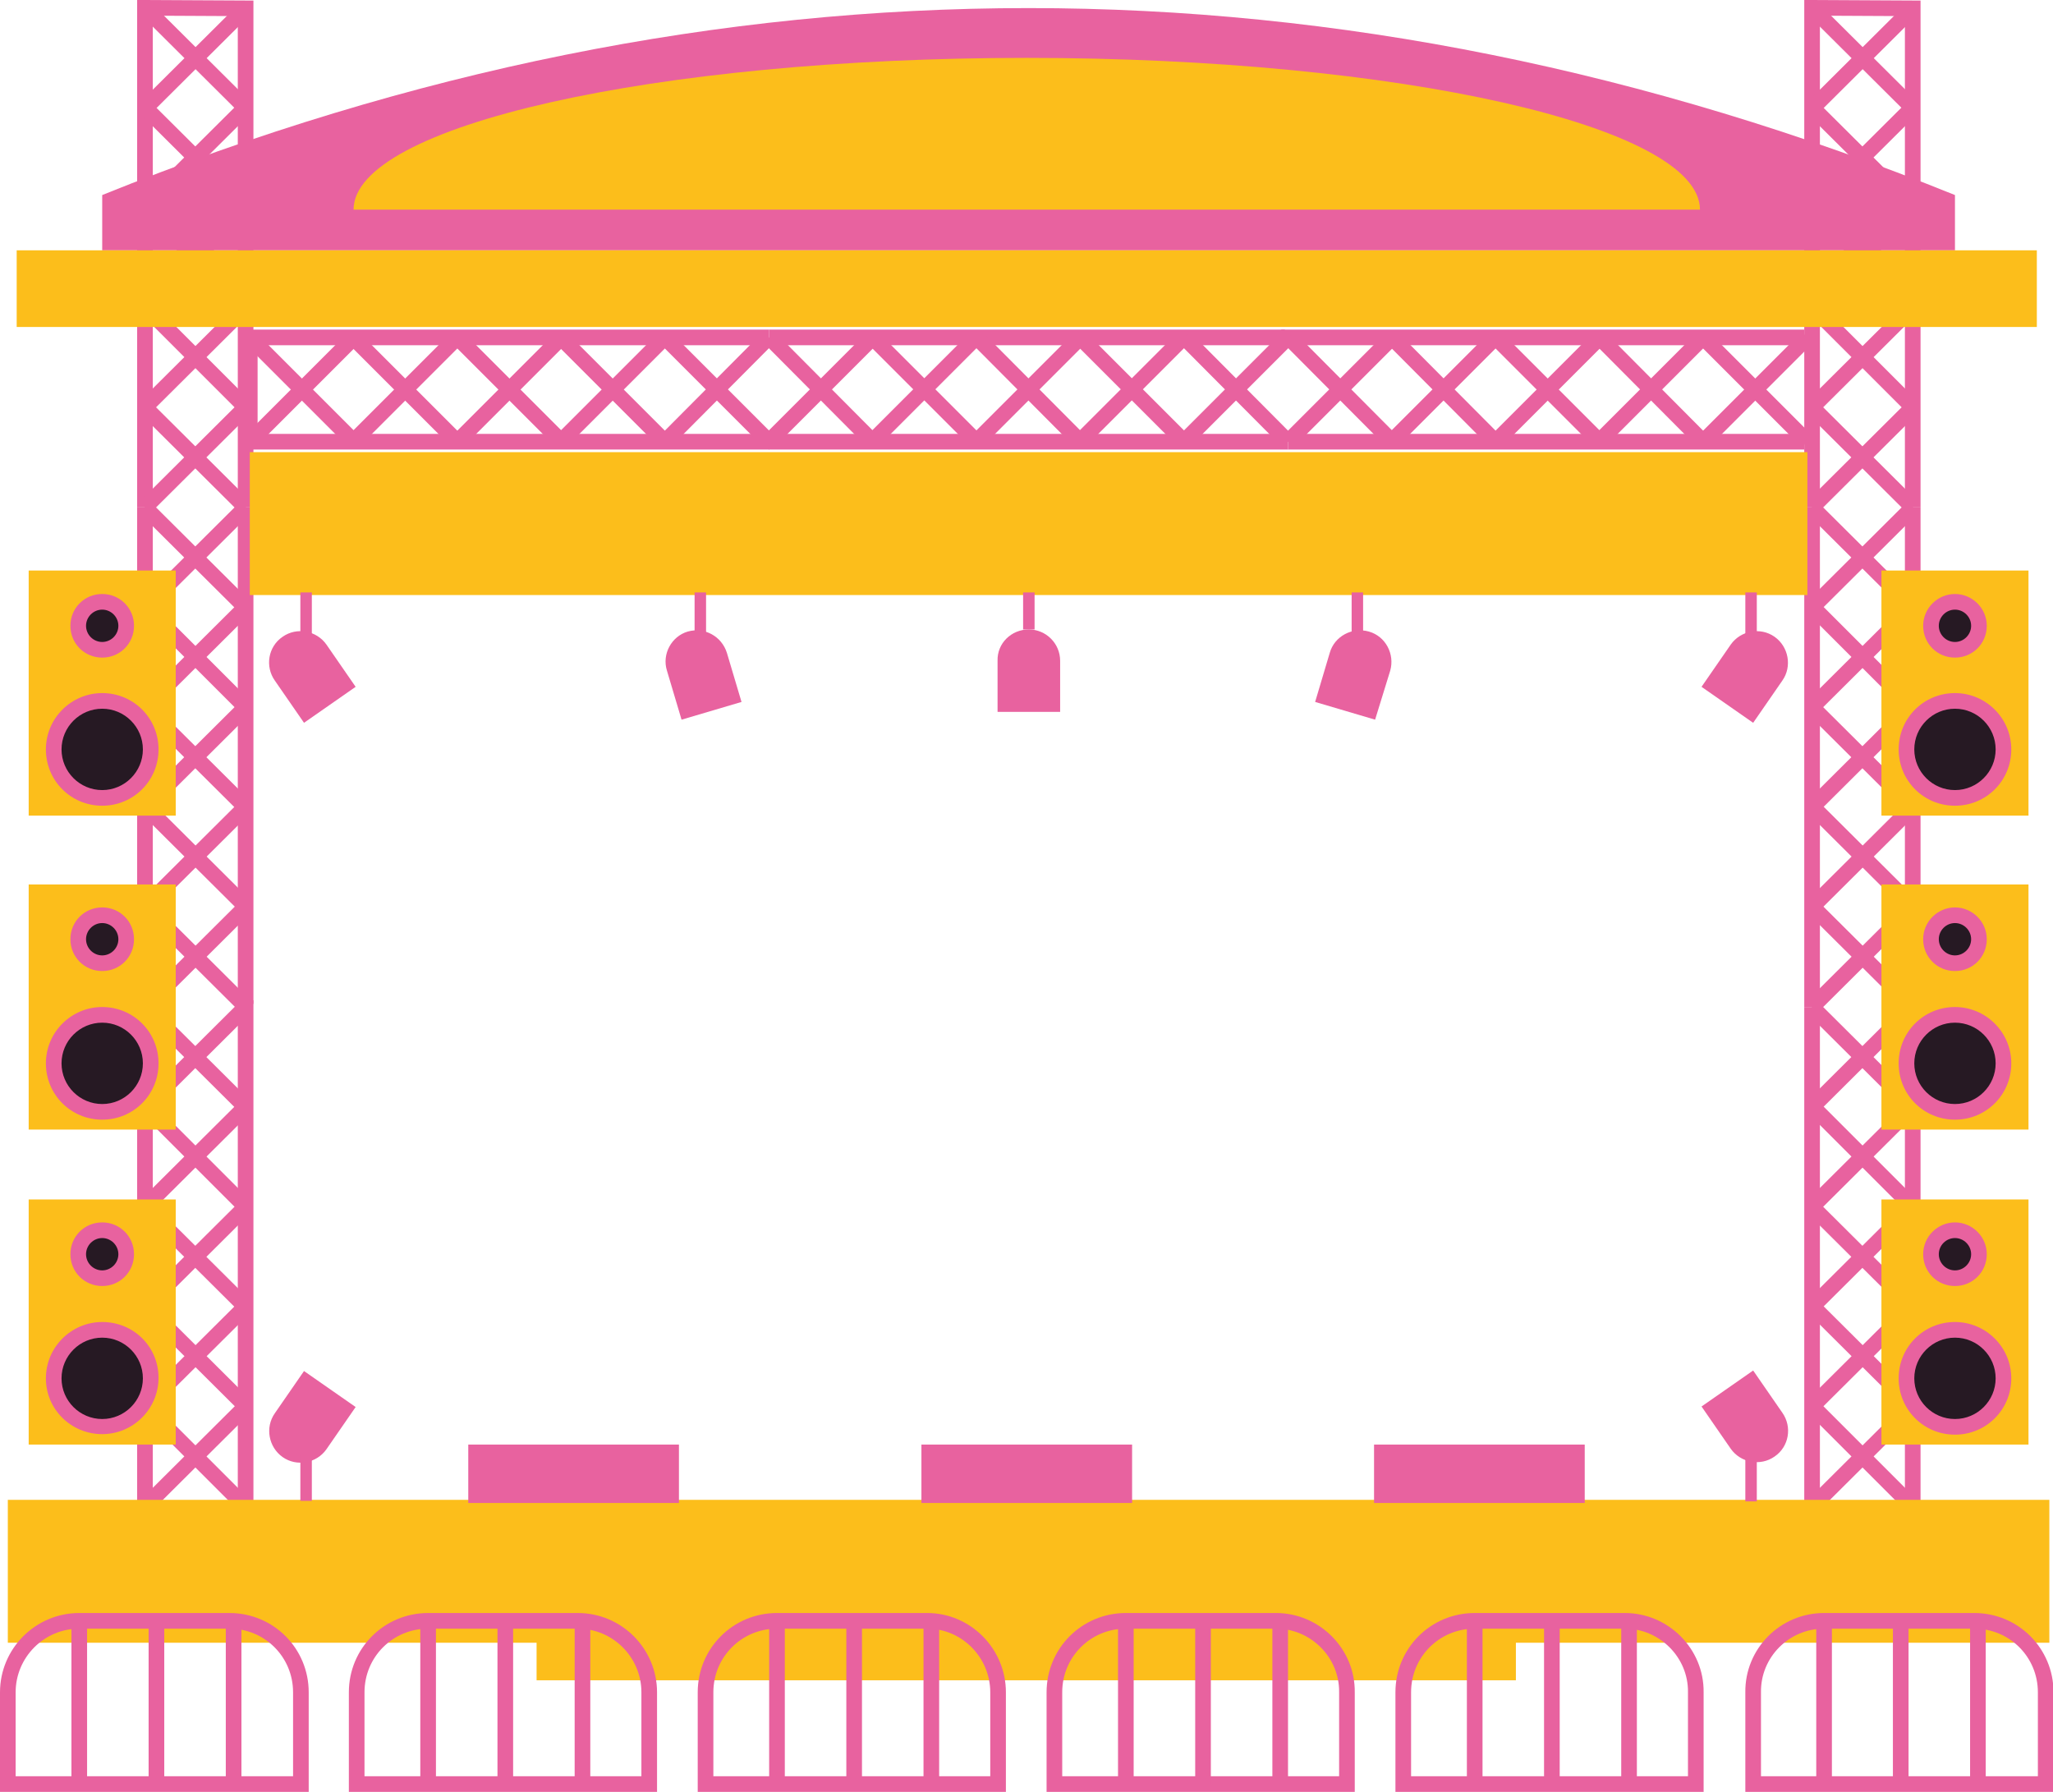 <?xml version="1.0" encoding="utf-8"?>
<!-- Generator: Adobe Illustrator 26.5.0, SVG Export Plug-In . SVG Version: 6.00 Build 0)  -->
<svg version="1.1" id="Scene_musique" xmlns="http://www.w3.org/2000/svg" xmlns:xlink="http://www.w3.org/1999/xlink" x="0px"
	 y="0px" viewBox="0 0 393.7 343.6" style="enable-background:new 0 0 393.7 343.6;" xml:space="preserve">
<style type="text/css">
	.st0{fill:none;stroke:#E8629F;stroke-width:3;stroke-miterlimit:10;}
	.st1{fill:#FCBE1B;}
	.st2{fill:#E8629F;}
	.st3{fill:#261923;}
	.st4{fill-rule:evenodd;clip-rule:evenodd;fill:#FCBE1B;}
</style>
<g>
	<g>
		<g>
			<line class="st0" x1="347.5" y1="288.3" x2="347.5" y2="193.1"/>
			<line class="st0" x1="366.8" y1="191.8" x2="366.8" y2="288.3"/>
			<g>
				<line class="st0" x1="366.8" y1="212.2" x2="347.5" y2="231.4"/>
				<line class="st0" x1="347.5" y1="212.1" x2="366.8" y2="231.4"/>
			</g>
			<g>
				<line class="st0" x1="366.8" y1="193.1" x2="347.5" y2="212.3"/>
				<line class="st0" x1="347.5" y1="193.1" x2="366.8" y2="212.3"/>
			</g>
			<g>
				<line class="st0" x1="366.8" y1="231.4" x2="347.5" y2="250.6"/>
				<line class="st0" x1="347.5" y1="231.4" x2="366.8" y2="250.6"/>
			</g>
			<g>
				<line class="st0" x1="366.8" y1="250.5" x2="347.5" y2="269.7"/>
				<line class="st0" x1="347.5" y1="250.4" x2="366.8" y2="269.6"/>
			</g>
			<g>
				<line class="st0" x1="366.8" y1="269.7" x2="347.5" y2="288.9"/>
				<line class="st0" x1="347.5" y1="269.6" x2="366.8" y2="288.9"/>
			</g>
		</g>
		<g>
			<line class="st0" x1="347.5" y1="193.1" x2="347.5" y2="97.3"/>
			<line class="st0" x1="366.8" y1="97.3" x2="366.8" y2="192.5"/>
			<g>
				<line class="st0" x1="366.8" y1="116.4" x2="347.5" y2="135.6"/>
				<line class="st0" x1="347.5" y1="116.3" x2="366.8" y2="135.6"/>
			</g>
			<g>
				<line class="st0" x1="366.8" y1="97.3" x2="347.5" y2="116.5"/>
				<line class="st0" x1="347.5" y1="97.3" x2="366.8" y2="116.5"/>
			</g>
			<g>
				<line class="st0" x1="366.8" y1="135.6" x2="347.5" y2="154.8"/>
				<line class="st0" x1="347.5" y1="135.6" x2="366.8" y2="154.8"/>
			</g>
			<g>
				<line class="st0" x1="366.8" y1="154.7" x2="347.5" y2="173.9"/>
				<line class="st0" x1="347.5" y1="154.6" x2="366.8" y2="173.8"/>
			</g>
			<g>
				<line class="st0" x1="366.8" y1="173.9" x2="347.5" y2="193.1"/>
				<line class="st0" x1="347.5" y1="173.8" x2="366.8" y2="193"/>
			</g>
		</g>
		<g>
			<polyline class="st0" points="347.5,97.3 347.5,1.5 366.8,1.6 366.8,97.3 			"/>
			<g>
				<line class="st0" x1="366.8" y1="20.6" x2="347.5" y2="39.8"/>
				<line class="st0" x1="347.5" y1="20.6" x2="366.8" y2="39.8"/>
			</g>
			<g>
				<line class="st0" x1="366.8" y1="1.6" x2="347.5" y2="20.8"/>
				<line class="st0" x1="366.8" y1="20.7" x2="347.5" y2="1.5"/>
			</g>
			<g>
				<line class="st0" x1="366.8" y1="39.8" x2="347.5" y2="59"/>
				<line class="st0" x1="347.5" y1="39.8" x2="366.8" y2="59"/>
			</g>
			<g>
				<line class="st0" x1="366.8" y1="58.9" x2="347.5" y2="78.1"/>
				<line class="st0" x1="347.5" y1="58.8" x2="366.8" y2="78.1"/>
			</g>
			<g>
				<line class="st0" x1="366.8" y1="78.1" x2="347.5" y2="97.3"/>
				<line class="st0" x1="347.5" y1="78.1" x2="366.8" y2="97.3"/>
			</g>
		</g>
	</g>
	<g>
		<g>
			<line class="st0" x1="346" y1="84.7" x2="247" y2="84.7"/>
			<line class="st0" x1="245.7" y1="64.7" x2="346" y2="64.7"/>
			<g>
				<line class="st0" x1="266.9" y1="64.7" x2="286.8" y2="84.7"/>
				<line class="st0" x1="266.8" y1="84.7" x2="286.8" y2="64.7"/>
			</g>
			<g>
				<line class="st0" x1="247.1" y1="64.7" x2="267" y2="84.7"/>
				<line class="st0" x1="247" y1="84.7" x2="267" y2="64.7"/>
			</g>
			<g>
				<line class="st0" x1="286.8" y1="64.7" x2="306.8" y2="84.7"/>
				<line class="st0" x1="286.8" y1="84.7" x2="306.8" y2="64.7"/>
			</g>
			<g>
				<line class="st0" x1="306.7" y1="64.7" x2="326.6" y2="84.7"/>
				<line class="st0" x1="306.6" y1="84.7" x2="326.6" y2="64.7"/>
			</g>
			<g>
				<line class="st0" x1="326.6" y1="64.7" x2="346.6" y2="84.7"/>
				<line class="st0" x1="326.6" y1="84.7" x2="346.6" y2="64.7"/>
			</g>
		</g>
		<g>
			<line class="st0" x1="247" y1="84.7" x2="147.4" y2="84.7"/>
			<line class="st0" x1="147.5" y1="64.7" x2="246.4" y2="64.7"/>
			<g>
				<line class="st0" x1="167.3" y1="64.7" x2="187.3" y2="84.7"/>
				<line class="st0" x1="167.2" y1="84.7" x2="187.2" y2="64.7"/>
			</g>
			<g>
				<line class="st0" x1="147.5" y1="64.7" x2="167.4" y2="84.7"/>
				<line class="st0" x1="147.4" y1="84.7" x2="167.4" y2="64.7"/>
			</g>
			<g>
				<line class="st0" x1="187.3" y1="64.7" x2="207.2" y2="84.7"/>
				<line class="st0" x1="187.2" y1="84.7" x2="207.2" y2="64.7"/>
			</g>
			<g>
				<line class="st0" x1="207.1" y1="64.7" x2="227.1" y2="84.7"/>
				<line class="st0" x1="207" y1="84.7" x2="227" y2="64.7"/>
			</g>
			<g>
				<line class="st0" x1="227.1" y1="64.7" x2="247" y2="84.7"/>
				<line class="st0" x1="227" y1="84.7" x2="247" y2="64.7"/>
			</g>
		</g>
		<g>
			<polyline class="st0" points="147.5,84.7 47.9,84.7 47.9,64.7 147.5,64.7 			"/>
			<g>
				<line class="st0" x1="67.7" y1="64.7" x2="87.7" y2="84.7"/>
				<line class="st0" x1="67.7" y1="84.7" x2="87.7" y2="64.7"/>
			</g>
			<g>
				<line class="st0" x1="47.9" y1="64.7" x2="67.9" y2="84.7"/>
				<line class="st0" x1="67.9" y1="64.7" x2="47.9" y2="84.7"/>
			</g>
			<g>
				<line class="st0" x1="87.7" y1="64.7" x2="107.7" y2="84.7"/>
				<line class="st0" x1="87.7" y1="84.7" x2="107.7" y2="64.7"/>
			</g>
			<g>
				<line class="st0" x1="107.5" y1="64.7" x2="127.5" y2="84.7"/>
				<line class="st0" x1="107.5" y1="84.7" x2="127.5" y2="64.7"/>
			</g>
			<g>
				<line class="st0" x1="127.5" y1="64.7" x2="147.5" y2="84.7"/>
				<line class="st0" x1="127.5" y1="84.7" x2="147.4" y2="64.7"/>
			</g>
		</g>
	</g>
	<g>
		<g>
			<line class="st0" x1="27.8" y1="288.3" x2="27.8" y2="193.1"/>
			<line class="st0" x1="47.1" y1="191.8" x2="47.1" y2="288.3"/>
			<g>
				<line class="st0" x1="47.1" y1="212.2" x2="27.8" y2="231.4"/>
				<line class="st0" x1="27.8" y1="212.1" x2="47.1" y2="231.4"/>
			</g>
			<g>
				<line class="st0" x1="47.1" y1="193.1" x2="27.8" y2="212.3"/>
				<line class="st0" x1="27.8" y1="193.1" x2="47.1" y2="212.3"/>
			</g>
			<g>
				<line class="st0" x1="47.1" y1="231.4" x2="27.8" y2="250.6"/>
				<line class="st0" x1="27.8" y1="231.4" x2="47.1" y2="250.6"/>
			</g>
			<g>
				<line class="st0" x1="47.1" y1="250.5" x2="27.8" y2="269.7"/>
				<line class="st0" x1="27.8" y1="250.4" x2="47.1" y2="269.6"/>
			</g>
			<g>
				<line class="st0" x1="47.1" y1="269.7" x2="27.8" y2="288.9"/>
				<line class="st0" x1="27.8" y1="269.6" x2="47.1" y2="288.9"/>
			</g>
		</g>
		<g>
			<line class="st0" x1="27.8" y1="193.1" x2="27.8" y2="97.3"/>
			<line class="st0" x1="47.1" y1="97.3" x2="47.1" y2="192.5"/>
			<g>
				<line class="st0" x1="47.1" y1="116.4" x2="27.8" y2="135.6"/>
				<line class="st0" x1="27.8" y1="116.3" x2="47.1" y2="135.6"/>
			</g>
			<g>
				<line class="st0" x1="47.1" y1="97.3" x2="27.8" y2="116.5"/>
				<line class="st0" x1="27.8" y1="97.3" x2="47.1" y2="116.5"/>
			</g>
			<g>
				<line class="st0" x1="47.1" y1="135.6" x2="27.8" y2="154.8"/>
				<line class="st0" x1="27.8" y1="135.6" x2="47.1" y2="154.8"/>
			</g>
			<g>
				<line class="st0" x1="47.1" y1="154.7" x2="27.8" y2="173.9"/>
				<line class="st0" x1="27.8" y1="154.6" x2="47.1" y2="173.8"/>
			</g>
			<g>
				<line class="st0" x1="47.1" y1="173.9" x2="27.8" y2="193.1"/>
				<line class="st0" x1="27.8" y1="173.8" x2="47.1" y2="193"/>
			</g>
		</g>
		<g>
			<polyline class="st0" points="27.8,97.3 27.8,1.5 47.1,1.6 47.1,97.3 			"/>
			<g>
				<line class="st0" x1="47.1" y1="20.6" x2="27.8" y2="39.8"/>
				<line class="st0" x1="27.8" y1="20.6" x2="47.1" y2="39.8"/>
			</g>
			<g>
				<line class="st0" x1="47.1" y1="1.6" x2="27.8" y2="20.8"/>
				<line class="st0" x1="47.1" y1="20.7" x2="27.8" y2="1.5"/>
			</g>
			<g>
				<line class="st0" x1="47.1" y1="39.8" x2="27.8" y2="59"/>
				<line class="st0" x1="27.8" y1="39.8" x2="47.1" y2="59"/>
			</g>
			<g>
				<line class="st0" x1="47.1" y1="58.9" x2="27.8" y2="78.1"/>
				<line class="st0" x1="27.8" y1="58.8" x2="47.1" y2="78.1"/>
			</g>
			<g>
				<line class="st0" x1="47.1" y1="78.1" x2="27.8" y2="97.3"/>
				<line class="st0" x1="27.8" y1="78.1" x2="47.1" y2="97.3"/>
			</g>
		</g>
	</g>
	<rect x="1.5" y="287.6" class="st1" width="391.5" height="27.4"/>
	<rect x="47.9" y="86.7" class="st1" width="298.7" height="27.4"/>
	<g>
		<path class="st2" d="M197.3,120.7L197.3,120.7c3.3,0,6,2.7,6,6v9.8h-12v-9.8C191.2,123.4,193.9,120.7,197.3,120.7L197.3,120.7z"/>
		<rect x="196.2" y="113.6" class="st2" width="2.2" height="7.1"/>
		<g>
			<path class="st2" d="M54.2,122.1L54.2,122.1c2.7-1.9,6.5-1.2,8.4,1.5l5.6,8.1l-9.9,6.9l-5.6-8.1C50.8,127.8,51.4,124,54.2,122.1
				L54.2,122.1z"/>
			<rect x="57.6" y="113.6" class="st2" width="2.2" height="8.8"/>
		</g>
		<g>
			<path class="st2" d="M336.2,138.6l-9.9-6.9l5.6-8.1c1.9-2.7,5.7-3.4,8.4-1.5l0,0c2.7,1.9,3.4,5.7,1.5,8.4L336.2,138.6
				L336.2,138.6L336.2,138.6z"/>
			<rect x="334.7" y="113.6" class="st2" width="2.2" height="8.4"/>
		</g>
		<g>
			<path class="st2" d="M263.7,138l-11.5-3.4l2.8-9.4c0.9-3.2,4.3-5,7.5-4.1l0,0c3.2,0.9,5,4.3,4.1,7.5L263.7,138L263.7,138
				L263.7,138z"/>
			<rect x="259.2" y="113.6" class="st2" width="2.2" height="8.4"/>
		</g>
		<g>
			<path class="st2" d="M131.9,121.1L131.9,121.1c3.2-0.9,6.5,0.9,7.5,4.1l2.8,9.4l-11.5,3.4l-2.8-9.4
				C126.9,125.4,128.8,122,131.9,121.1L131.9,121.1z"/>
			<rect x="133.2" y="113.6" class="st2" width="2.2" height="8.4"/>
		</g>
	</g>
	<path class="st2" d="M374.9,37.4C256.5-10.4,138-10.4,19.6,37.4V48h355.3V37.4z"/>
	<g>
		<g>
			<rect x="360.8" y="109.4" class="st1" width="28.2" height="47"/>
			<g>
				<circle class="st3" cx="374.9" cy="119.9" r="4.6"/>
				<path class="st2" d="M374.9,116.9c1.7,0,3.1,1.4,3.1,3.1s-1.4,3.1-3.1,3.1s-3.1-1.4-3.1-3.1S373.2,116.9,374.9,116.9
					 M374.9,113.9c-3.3,0-6.1,2.7-6.1,6.1s2.7,6.1,6.1,6.1s6.1-2.7,6.1-6.1S378.2,113.9,374.9,113.9L374.9,113.9z"/>
			</g>
			<g>
				<circle class="st3" cx="374.9" cy="143.7" r="9.3"/>
				<path class="st2" d="M374.9,135.9c4.3,0,7.8,3.5,7.8,7.8s-3.5,7.8-7.8,7.8s-7.8-3.5-7.8-7.8S370.6,135.9,374.9,135.9
					 M374.9,132.9c-6,0-10.8,4.8-10.8,10.8s4.8,10.8,10.8,10.8s10.8-4.8,10.8-10.8S380.8,132.9,374.9,132.9L374.9,132.9z"/>
			</g>
		</g>
		<g>
			<rect x="360.8" y="169.6" class="st1" width="28.2" height="47"/>
			<g>
				<circle class="st3" cx="374.9" cy="180.1" r="4.6"/>
				<path class="st2" d="M374.9,177c1.7,0,3.1,1.4,3.1,3.1s-1.4,3.1-3.1,3.1s-3.1-1.4-3.1-3.1S373.2,177,374.9,177 M374.9,174
					c-3.3,0-6.1,2.7-6.1,6.1s2.7,6.1,6.1,6.1s6.1-2.7,6.1-6.1S378.2,174,374.9,174L374.9,174z"/>
			</g>
			<g>
				<circle class="st3" cx="374.9" cy="203.9" r="9.3"/>
				<path class="st2" d="M374.9,196.1c4.3,0,7.8,3.5,7.8,7.8s-3.5,7.8-7.8,7.8s-7.8-3.5-7.8-7.8S370.6,196.1,374.9,196.1
					 M374.9,193.1c-6,0-10.8,4.8-10.8,10.8s4.8,10.8,10.8,10.8s10.8-4.8,10.8-10.8S380.8,193.1,374.9,193.1L374.9,193.1z"/>
			</g>
		</g>
		<g>
			<rect x="360.8" y="230" class="st1" width="28.2" height="47"/>
			<g>
				<circle class="st3" cx="374.9" cy="240.5" r="4.6"/>
				<path class="st2" d="M374.9,237.4c1.7,0,3.1,1.4,3.1,3.1s-1.4,3.1-3.1,3.1s-3.1-1.4-3.1-3.1S373.2,237.4,374.9,237.4
					 M374.9,234.4c-3.3,0-6.1,2.7-6.1,6.1s2.7,6.1,6.1,6.1s6.1-2.7,6.1-6.1S378.2,234.4,374.9,234.4L374.9,234.4z"/>
			</g>
			<g>
				<circle class="st3" cx="374.9" cy="264.3" r="9.3"/>
				<path class="st2" d="M374.9,256.5c4.3,0,7.8,3.5,7.8,7.8s-3.5,7.8-7.8,7.8s-7.8-3.5-7.8-7.8S370.6,256.5,374.9,256.5
					 M374.9,253.5c-6,0-10.8,4.8-10.8,10.8s4.8,10.8,10.8,10.8s10.8-4.8,10.8-10.8S380.8,253.5,374.9,253.5L374.9,253.5z"/>
			</g>
		</g>
	</g>
	<g>
		<g>
			<rect x="5.5" y="109.4" class="st1" width="28.2" height="47"/>
			<g>
				<circle class="st3" cx="19.6" cy="119.9" r="4.6"/>
				<path class="st2" d="M19.6,116.9c1.7,0,3.1,1.4,3.1,3.1s-1.4,3.1-3.1,3.1s-3.1-1.4-3.1-3.1S17.9,116.9,19.6,116.9 M19.6,113.9
					c-3.4,0-6.1,2.7-6.1,6.1s2.7,6.1,6.1,6.1s6.1-2.7,6.1-6.1S23,113.9,19.6,113.9L19.6,113.9z"/>
			</g>
			<g>
				<circle class="st3" cx="19.6" cy="143.7" r="9.3"/>
				<path class="st2" d="M19.6,135.9c4.3,0,7.8,3.5,7.8,7.8s-3.5,7.8-7.8,7.8s-7.8-3.5-7.8-7.8S15.3,135.9,19.6,135.9 M19.6,132.9
					c-5.9,0-10.8,4.8-10.8,10.8s4.8,10.8,10.8,10.8s10.8-4.8,10.8-10.8S25.6,132.9,19.6,132.9L19.6,132.9z"/>
			</g>
		</g>
		<g>
			<rect x="5.5" y="169.6" class="st1" width="28.2" height="47"/>
			<g>
				<circle class="st3" cx="19.6" cy="180.1" r="4.6"/>
				<path class="st2" d="M19.6,177c1.7,0,3.1,1.4,3.1,3.1s-1.4,3.1-3.1,3.1s-3.1-1.4-3.1-3.1S17.9,177,19.6,177 M19.6,174
					c-3.4,0-6.1,2.7-6.1,6.1s2.7,6.1,6.1,6.1s6.1-2.7,6.1-6.1S23,174,19.6,174L19.6,174z"/>
			</g>
			<g>
				<circle class="st3" cx="19.6" cy="203.9" r="9.3"/>
				<path class="st2" d="M19.6,196.1c4.3,0,7.8,3.5,7.8,7.8s-3.5,7.8-7.8,7.8s-7.8-3.5-7.8-7.8S15.3,196.1,19.6,196.1 M19.6,193.1
					c-5.9,0-10.8,4.8-10.8,10.8s4.8,10.8,10.8,10.8s10.8-4.8,10.8-10.8S25.6,193.1,19.6,193.1L19.6,193.1z"/>
			</g>
		</g>
		<g>
			<rect x="5.5" y="230" class="st1" width="28.2" height="47"/>
			<g>
				<circle class="st3" cx="19.6" cy="240.5" r="4.6"/>
				<path class="st2" d="M19.6,237.4c1.7,0,3.1,1.4,3.1,3.1s-1.4,3.1-3.1,3.1s-3.1-1.4-3.1-3.1S17.9,237.4,19.6,237.4 M19.6,234.4
					c-3.4,0-6.1,2.7-6.1,6.1s2.7,6.1,6.1,6.1s6.1-2.7,6.1-6.1S23,234.4,19.6,234.4L19.6,234.4z"/>
			</g>
			<g>
				<circle class="st3" cx="19.6" cy="264.3" r="9.3"/>
				<path class="st2" d="M19.6,256.5c4.3,0,7.8,3.5,7.8,7.8s-3.5,7.8-7.8,7.8s-7.8-3.5-7.8-7.8S15.3,256.5,19.6,256.5 M19.6,253.5
					c-5.9,0-10.8,4.8-10.8,10.8S13.7,275,19.6,275s10.8-4.8,10.8-10.8S25.6,253.5,19.6,253.5L19.6,253.5z"/>
			</g>
		</g>
	</g>
	<path class="st4" d="M67.8,40.2c0-16.1,57.8-29.1,129.1-29.1S326,24.2,326,40.2"/>
	<rect x="3.2" y="48" class="st1" width="387.4" height="14.7"/>
	<g>
		<path class="st2" d="M58.3,262.9l9.9,6.9l-5.6,8.1c-1.9,2.7-5.7,3.4-8.4,1.5l0,0c-2.7-1.9-3.4-5.7-1.5-8.4L58.3,262.9L58.3,262.9
			L58.3,262.9z"/>
		<rect x="57.6" y="279" class="st2" width="2.2" height="8.8"/>
	</g>
	<g>
		<path class="st2" d="M340.3,279.3L340.3,279.3c-2.7,1.9-6.5,1.2-8.4-1.5l-5.6-8.1l9.9-6.9l5.6,8.1
			C343.7,273.6,343.1,277.4,340.3,279.3L340.3,279.3z"/>
		<rect x="334.7" y="279.5" class="st2" width="2.2" height="8.4"/>
	</g>
	<rect x="102.9" y="314.6" class="st1" width="187.8" height="7.6"/>
	<rect x="176.7" y="277" class="st2" width="40.4" height="11.2"/>
	<rect x="89.8" y="277" class="st2" width="40.4" height="11.2"/>
	<rect x="263.5" y="277" class="st2" width="40.4" height="11.2"/>
	<g>
		<g>
			<path class="st0" d="M15.2,310.8h28.8c7.6,0,13.7,6.1,13.7,13.7v17.6H1.5v-17.6C1.5,317,7.6,310.8,15.2,310.8L15.2,310.8z"/>
			<line class="st0" x1="15.2" y1="310.8" x2="15.2" y2="342.1"/>
			<line class="st0" x1="44.8" y1="310.8" x2="44.8" y2="342.1"/>
			<line class="st0" x1="30" y1="310.8" x2="30" y2="342.1"/>
		</g>
		<g>
			<path class="st0" d="M110.8,310.8H82.1c-7.6,0-13.7,6.1-13.7,13.7v17.6h56.1v-17.6C124.5,317,118.4,310.8,110.8,310.8
				L110.8,310.8z"/>
			<line class="st0" x1="82.1" y1="310.8" x2="82.1" y2="342.1"/>
			<line class="st0" x1="111.7" y1="310.8" x2="111.7" y2="342.1"/>
			<line class="st0" x1="96.9" y1="310.8" x2="96.9" y2="342.1"/>
		</g>
		<g>
			<path class="st0" d="M177.8,310.8H149c-7.6,0-13.7,6.1-13.7,13.7v17.6h56.1v-17.6C191.4,317,185.3,310.8,177.8,310.8L177.8,310.8
				z"/>
			<line class="st0" x1="149" y1="310.8" x2="149" y2="342.1"/>
			<line class="st0" x1="178.6" y1="310.8" x2="178.6" y2="342.1"/>
			<line class="st0" x1="163.8" y1="310.8" x2="163.8" y2="342.1"/>
		</g>
		<g>
			<path class="st0" d="M244.7,310.8h-28.8c-7.6,0-13.7,6.1-13.7,13.7v17.6h56.1v-17.6C258.4,317,252.2,310.8,244.7,310.8
				L244.7,310.8z"/>
			<line class="st0" x1="215.9" y1="310.8" x2="215.9" y2="342.1"/>
			<line class="st0" x1="245.5" y1="310.8" x2="245.5" y2="342.1"/>
			<line class="st0" x1="230.7" y1="310.8" x2="230.7" y2="342.1"/>
		</g>
		<g>
			<path class="st0" d="M311.6,310.8h-28.8c-7.6,0-13.7,6.1-13.7,13.7v17.6h56.1v-17.6C325.3,317,319.1,310.8,311.6,310.8
				L311.6,310.8z"/>
			<line class="st0" x1="282.8" y1="310.8" x2="282.8" y2="342.1"/>
			<line class="st0" x1="312.4" y1="310.8" x2="312.4" y2="342.1"/>
			<line class="st0" x1="297.6" y1="310.8" x2="297.6" y2="342.1"/>
		</g>
		<g>
			<path class="st0" d="M349.8,310.8h28.8c7.6,0,13.7,6.1,13.7,13.7v17.6h-56.1v-17.6C336.1,317,342.2,310.8,349.8,310.8
				L349.8,310.8z"/>
			<line class="st0" x1="349.8" y1="310.8" x2="349.8" y2="342.1"/>
			<line class="st0" x1="379.3" y1="310.8" x2="379.3" y2="342.1"/>
			<line class="st0" x1="364.5" y1="310.8" x2="364.5" y2="342.1"/>
		</g>
	</g>
</g>
</svg>
